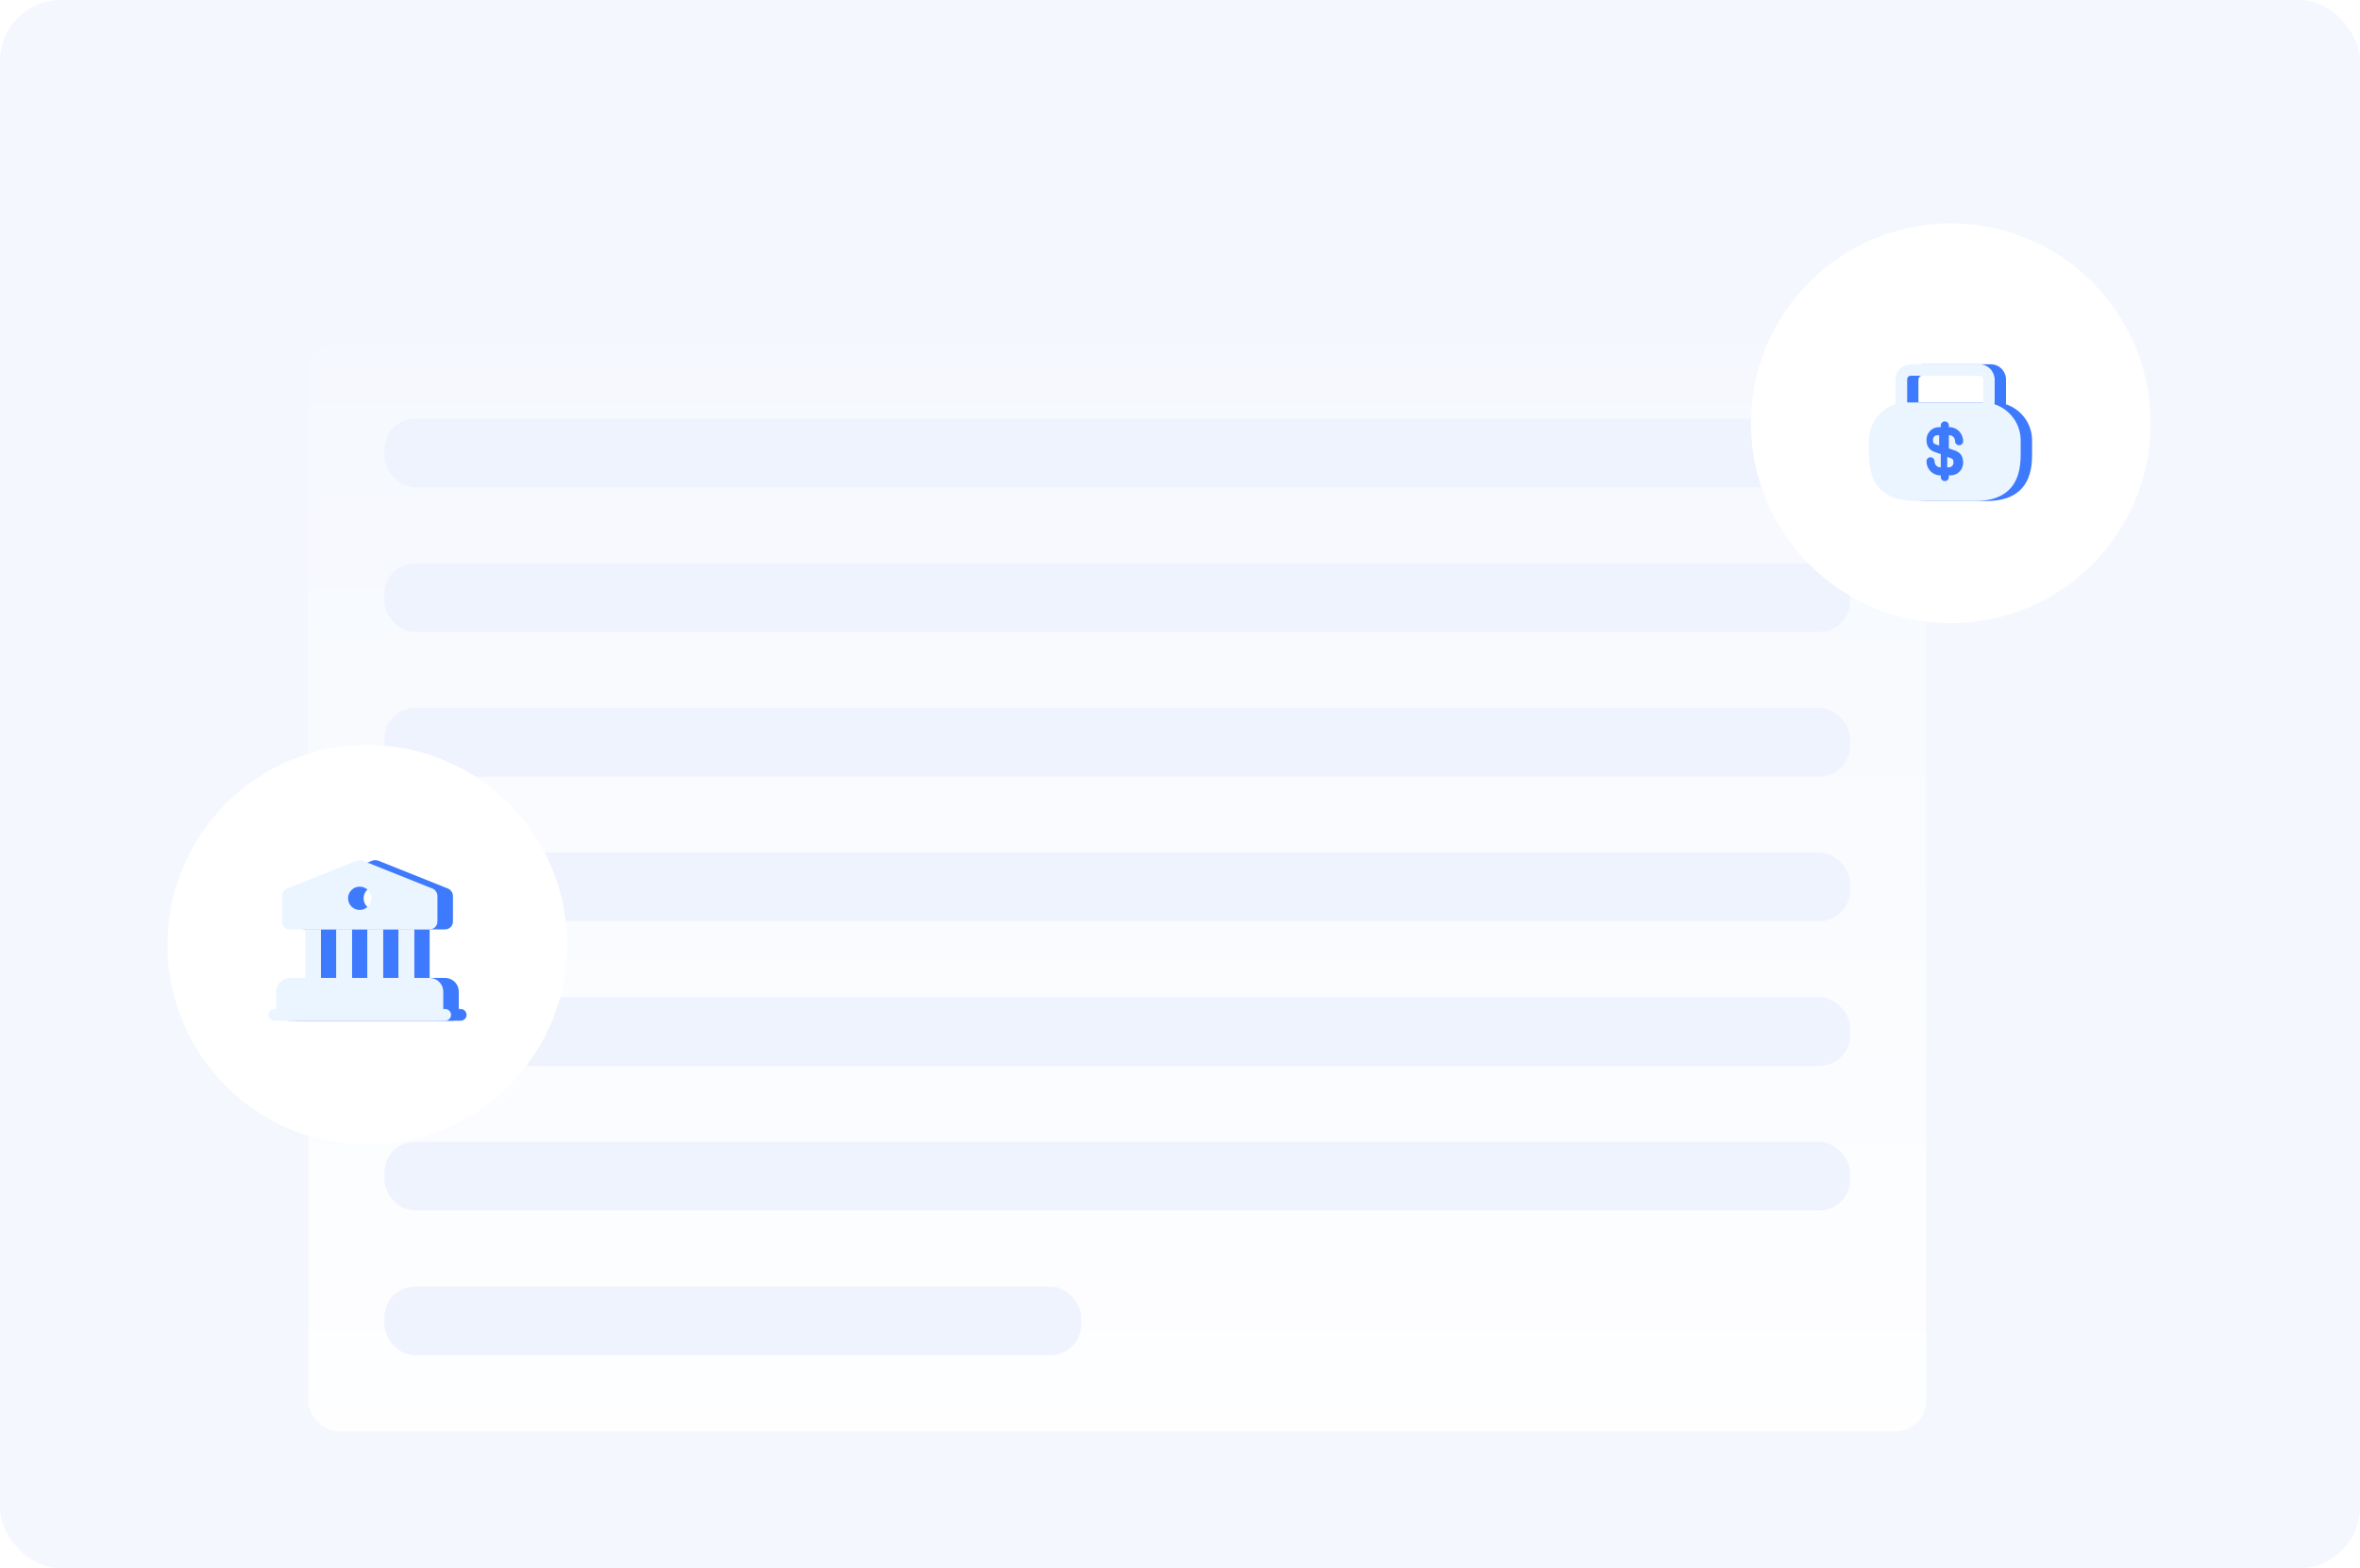 <svg width="620" height="412" viewBox="0 0 620 412" fill="none" xmlns="http://www.w3.org/2000/svg">
<rect width="620" height="412" rx="16" fill="#F4F7FE"/>
<g filter="url(#filter0_d_774_17491)">
<rect x="97" y="74" width="425" height="286" rx="8" fill="url(#paint0_linear_774_17491)"/>
<rect x="117" y="94" width="385" height="18" rx="8" fill="#EEF3FD"/>
<rect x="117" y="132" width="385" height="18" rx="8" fill="#EEF3FD"/>
<rect x="117" y="170" width="385" height="18" rx="8" fill="#EEF3FD"/>
<rect x="117" y="208" width="385" height="18" rx="8" fill="#EEF3FD"/>
<rect x="117" y="246" width="385" height="18" rx="8" fill="#EEF3FD"/>
<rect x="117" y="284" width="385" height="18" rx="8" fill="#EEF3FD"/>
<rect x="117" y="322" width="183" height="18" rx="8" fill="#EEF3FD"/>
</g>
<g filter="url(#filter1_d_774_17491)">
<circle cx="512.5" cy="84.5" r="52.5" fill="white"/>
<path fill-rule="evenodd" clip-rule="evenodd" d="M505 72H523C523.552 72 524 72.448 524 73V79C524 79.009 524 79.019 524 79.028C523.963 79.028 523.927 79.027 523.89 79.027H504C504 79.018 504 79.009 504 79V73C504 72.448 504.448 72 505 72ZM501.026 79.46C501.009 79.309 501 79.156 501 79V73C501 70.791 502.791 69 505 69H523C525.209 69 527 70.791 527 73V79C527 79.169 526.99 79.336 526.969 79.499C530.95 80.806 533.853 84.553 533.853 88.991V92.972C533.853 93.38 533.833 93.789 533.812 94.177C533.425 101.322 529.443 104.916 521.889 104.916H505.964C505.454 104.916 504.984 104.875 504.515 104.814C498.022 104.385 494.551 100.914 494.102 94.421C494.041 93.931 494 93.462 494 92.972V88.991C494 84.887 496.491 81.355 500.043 79.824C500.365 79.684 500.693 79.563 501.026 79.46Z" fill="#3E7AFD"/>
<path fill-rule="evenodd" clip-rule="evenodd" d="M502 72H520C520.552 72 521 72.448 521 73V79C521 79.009 521 79.019 521 79.028C520.963 79.028 520.927 79.027 520.89 79.027H501C501 79.018 501 79.009 501 79V73C501 72.448 501.448 72 502 72ZM498.026 79.46C498.009 79.309 498 79.156 498 79V73C498 70.791 499.791 69 502 69H520C522.209 69 524 70.791 524 73V79C524 79.169 523.99 79.336 523.969 79.499C527.95 80.806 530.853 84.553 530.853 88.991V92.972C530.853 93.38 530.833 93.789 530.812 94.177C530.425 101.322 526.443 104.916 518.889 104.916H502.964C502.454 104.916 501.984 104.875 501.515 104.814C495.022 104.385 491.551 100.914 491.102 94.421C491.041 93.931 491 93.462 491 92.972V88.991C491 84.887 493.491 81.355 497.043 79.824C497.365 79.684 497.693 79.563 498.026 79.46ZM515.745 94.83C515.745 92.666 514.479 91.972 513.54 91.645L511.988 91.094V87.643H512.172C512.968 87.643 513.622 88.358 513.622 89.215C513.622 89.807 514.091 90.277 514.683 90.277C515.275 90.277 515.745 89.807 515.745 89.215C515.745 87.174 514.132 85.52 512.172 85.52H511.988V85.071C511.988 84.479 511.519 84.009 510.927 84.009C510.335 84.009 509.865 84.479 509.865 85.071V85.52H509.355C507.558 85.52 506.108 87.01 506.108 88.868C506.108 91.032 507.374 91.727 508.313 92.053L509.865 92.604V96.055H509.681C508.885 96.055 508.232 95.34 508.232 94.483C508.232 93.891 507.762 93.421 507.17 93.421C506.578 93.421 506.108 93.891 506.108 94.483C506.108 96.524 507.721 98.178 509.681 98.178H509.865V98.627C509.865 99.219 510.335 99.689 510.927 99.689C511.519 99.689 511.988 99.219 511.988 98.627V98.178H512.499C514.295 98.178 515.745 96.688 515.745 94.83ZM507.804 88.867C507.804 89.725 508.049 89.847 508.58 90.051L509.438 90.358V87.642H508.927C508.294 87.642 507.804 88.194 507.804 88.867ZM511.569 96.052H512.079C512.692 96.052 513.202 95.501 513.202 94.827C513.202 93.969 512.957 93.847 512.426 93.643L511.569 93.337V96.052Z" fill="#EBF5FF"/>
</g>
<g filter="url(#filter2_d_774_17491)">
<circle cx="96.5" cy="221.5" r="52.5" fill="white"/>
<path d="M118.996 233.792V239.917H78.163V233.792C78.163 232.669 79.081 231.75 80.204 231.75H116.954C118.077 231.75 118.996 232.669 118.996 233.792Z" fill="#3E7AFD" stroke="#3E7AFD" stroke-width="3.062" stroke-miterlimit="10" stroke-linecap="round" stroke-linejoin="round"/>
<path d="M88.371 217.458H84.288V231.75H88.371V217.458Z" fill="#3E7AFD"/>
<path d="M96.538 217.458H92.454V231.75H96.538V217.458Z" fill="#3E7AFD"/>
<path d="M104.704 217.458H100.621V231.75H104.704V217.458Z" fill="#3E7AFD"/>
<path d="M112.871 217.458H108.788V231.75H112.871V217.458Z" fill="#3E7AFD"/>
<path d="M121.038 241.448H76.121C75.284 241.448 74.59 240.754 74.59 239.917C74.59 239.08 75.284 238.385 76.121 238.385H121.038C121.875 238.385 122.569 239.08 122.569 239.917C122.569 240.754 121.875 241.448 121.038 241.448Z" fill="#3E7AFD"/>
<path d="M117.71 206.739L99.335 199.389C98.926 199.226 98.232 199.226 97.824 199.389L79.449 206.739C78.734 207.025 78.163 207.862 78.163 208.638V215.416C78.163 216.539 79.081 217.458 80.204 217.458H116.954C118.077 217.458 118.996 216.539 118.996 215.416V208.638C118.996 207.862 118.424 207.025 117.71 206.739ZM98.579 212.354C96.885 212.354 95.517 210.986 95.517 209.291C95.517 207.597 96.885 206.229 98.579 206.229C100.274 206.229 101.642 207.597 101.642 209.291C101.642 210.986 100.274 212.354 98.579 212.354Z" fill="#3E7AFD"/>
<path d="M114.92 233.792V239.917H74.087V233.792C74.087 232.669 75.006 231.75 76.129 231.75H112.879C114.002 231.75 114.92 232.669 114.92 233.792Z" fill="#EBF5FF" stroke="#EBF5FF" stroke-width="3.062" stroke-miterlimit="10" stroke-linecap="round" stroke-linejoin="round"/>
<path d="M84.296 217.458H80.212V231.75H84.296V217.458Z" fill="#EBF5FF"/>
<path d="M92.462 217.458H88.379V231.75H92.462V217.458Z" fill="#EBF5FF"/>
<path d="M100.629 217.458H96.546V231.75H100.629V217.458Z" fill="#EBF5FF"/>
<path d="M108.795 217.458H104.712V231.75H108.795V217.458Z" fill="#EBF5FF"/>
<path d="M116.962 241.448H72.046C71.209 241.448 70.514 240.754 70.514 239.917C70.514 239.08 71.209 238.385 72.046 238.385H116.962C117.799 238.385 118.494 239.08 118.494 239.917C118.494 240.754 117.799 241.448 116.962 241.448Z" fill="#EBF5FF"/>
<path d="M113.634 206.739L95.259 199.389C94.851 199.226 94.157 199.226 93.748 199.389L75.373 206.739C74.659 207.025 74.087 207.862 74.087 208.638V215.416C74.087 216.539 75.006 217.458 76.129 217.458H112.879C114.002 217.458 114.92 216.539 114.92 215.416V208.638C114.92 207.862 114.349 207.025 113.634 206.739ZM94.504 212.354C92.809 212.354 91.441 210.986 91.441 209.291C91.441 207.597 92.809 206.229 94.504 206.229C96.198 206.229 97.566 207.597 97.566 209.291C97.566 210.986 96.198 212.354 94.504 212.354Z" fill="#EBF5FF"/>
</g>
<defs>
<filter id="filter0_d_774_17491" x="81" y="74" width="441" height="302" filterUnits="userSpaceOnUse" color-interpolation-filters="sRGB">
<feFlood flood-opacity="0" result="BackgroundImageFix"/>
<feColorMatrix in="SourceAlpha" type="matrix" values="0 0 0 0 0 0 0 0 0 0 0 0 0 0 0 0 0 0 127 0" result="hardAlpha"/>
<feOffset dx="-16" dy="16"/>
<feComposite in2="hardAlpha" operator="out"/>
<feColorMatrix type="matrix" values="0 0 0 0 0.251 0 0 0 0 0.482 0 0 0 0 1 0 0 0 0.1 0"/>
<feBlend mode="normal" in2="BackgroundImageFix" result="effect1_dropShadow_774_17491"/>
<feBlend mode="normal" in="SourceGraphic" in2="effect1_dropShadow_774_17491" result="shape"/>
</filter>
<filter id="filter1_d_774_17491" x="450.4" y="32" width="124.2" height="141.3" filterUnits="userSpaceOnUse" color-interpolation-filters="sRGB">
<feFlood flood-opacity="0" result="BackgroundImageFix"/>
<feColorMatrix in="SourceAlpha" type="matrix" values="0 0 0 0 0 0 0 0 0 0 0 0 0 0 0 0 0 0 127 0" result="hardAlpha"/>
<feOffset dy="26.7"/>
<feGaussianBlur stdDeviation="4.8"/>
<feColorMatrix type="matrix" values="0 0 0 0 0 0 0 0 0 0 0 0 0 0 0 0 0 0 0.05 0"/>
<feBlend mode="normal" in2="BackgroundImageFix" result="effect1_dropShadow_774_17491"/>
<feBlend mode="normal" in="SourceGraphic" in2="effect1_dropShadow_774_17491" result="shape"/>
</filter>
<filter id="filter2_d_774_17491" x="34.4" y="169" width="124.2" height="141.3" filterUnits="userSpaceOnUse" color-interpolation-filters="sRGB">
<feFlood flood-opacity="0" result="BackgroundImageFix"/>
<feColorMatrix in="SourceAlpha" type="matrix" values="0 0 0 0 0 0 0 0 0 0 0 0 0 0 0 0 0 0 127 0" result="hardAlpha"/>
<feOffset dy="26.7"/>
<feGaussianBlur stdDeviation="4.8"/>
<feColorMatrix type="matrix" values="0 0 0 0 0 0 0 0 0 0 0 0 0 0 0 0 0 0 0.05 0"/>
<feBlend mode="normal" in2="BackgroundImageFix" result="effect1_dropShadow_774_17491"/>
<feBlend mode="normal" in="SourceGraphic" in2="effect1_dropShadow_774_17491" result="shape"/>
</filter>
<linearGradient id="paint0_linear_774_17491" x1="310" y1="-177" x2="310" y2="406.5" gradientUnits="userSpaceOnUse">
<stop stop-color="#EEF3FD"/>
<stop offset="1" stop-color="white"/>
</linearGradient>
</defs>
</svg>
